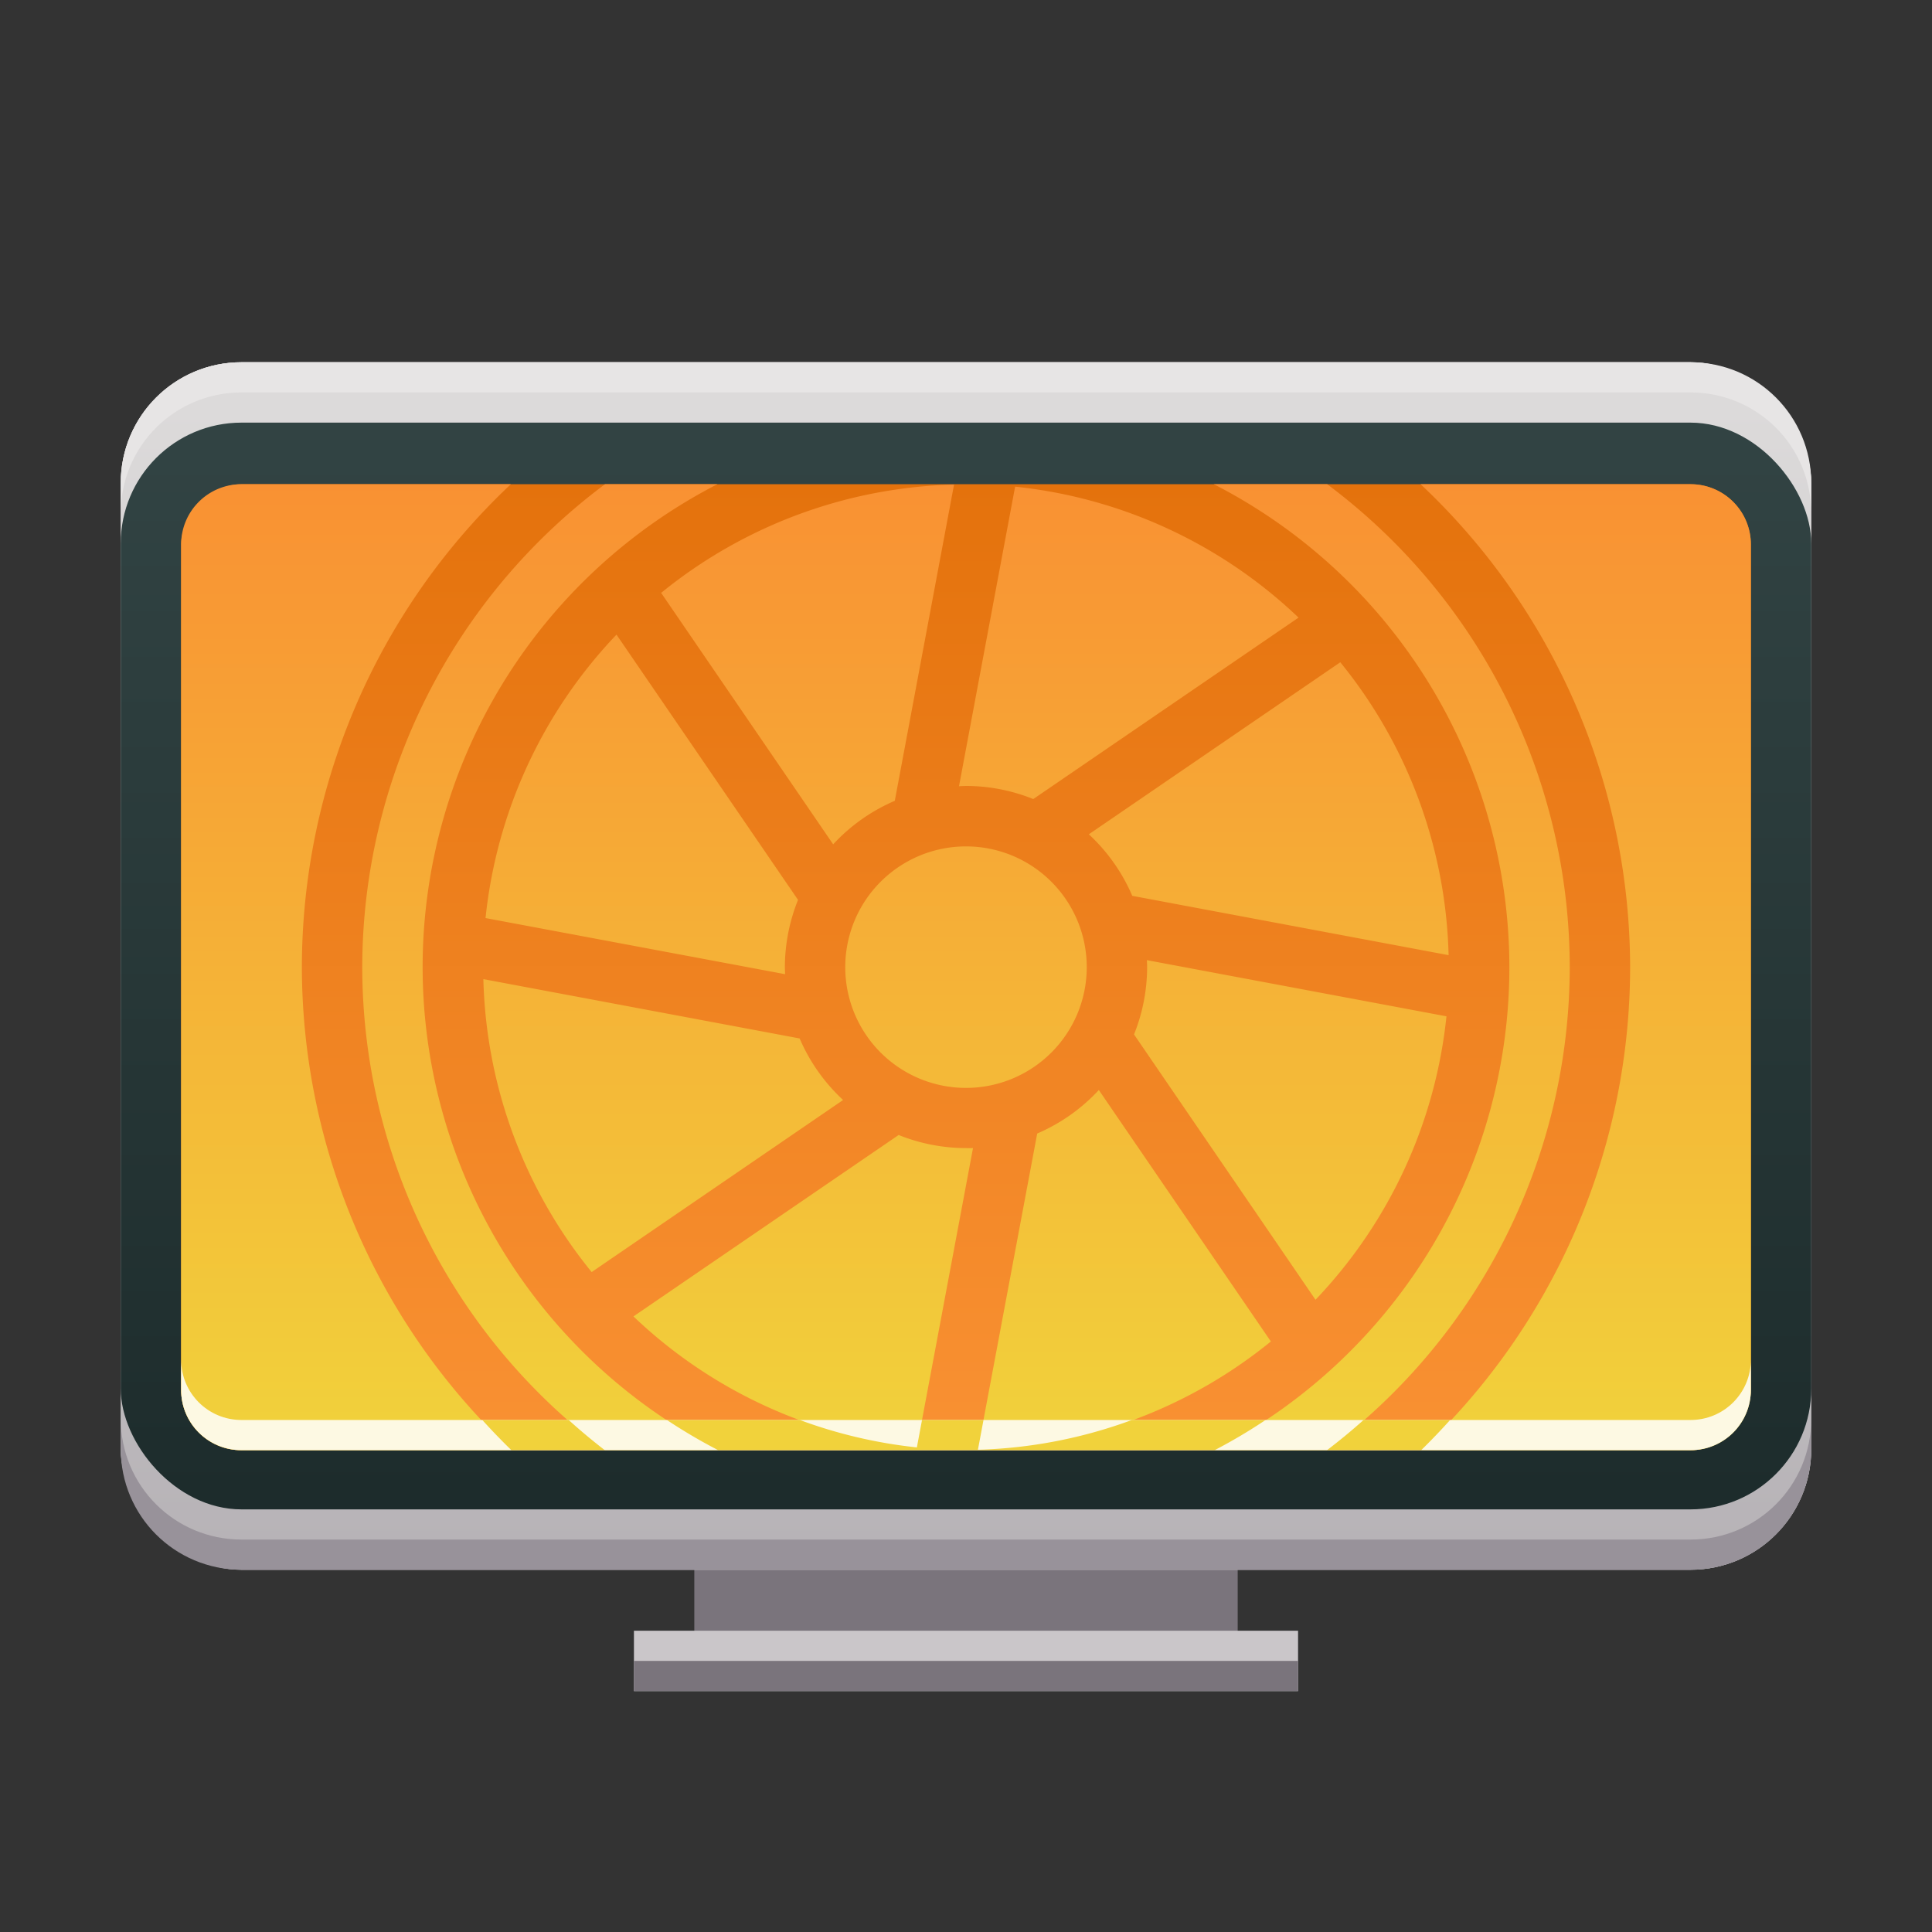 <?xml version="1.0" encoding="UTF-8" standalone="no"?>
<svg
   xmlns:dc="http://purl.org/dc/elements/1.1/"
   xmlns:cc="http://creativecommons.org/ns#"
   xmlns:rdf="http://www.w3.org/1999/02/22-rdf-syntax-ns#"
   xmlns:svg="http://www.w3.org/2000/svg"
   xmlns="http://www.w3.org/2000/svg"
   xmlns:xlink="http://www.w3.org/1999/xlink"
   xmlns:sodipodi="http://sodipodi.sourceforge.net/DTD/sodipodi-0.dtd"
   xmlns:inkscape="http://www.inkscape.org/namespaces/inkscape"
   version="1.1"
   width="64"
   viewBox="0 0 64 64"
   height="64"
   id="svg2"
   inkscape:version="0.91 r13725"
   sodipodi:docname="spectacle.svg">
  <rect x="0" y="0" width="64" height="64" fill="#333333" stroke="none"/>
  <sodipodi:namedview
     pagecolor="#ffffff"
     bordercolor="#666666"
     borderopacity="1"
     objecttolerance="10"
     gridtolerance="10"
     guidetolerance="10"
     inkscape:pageopacity="0"
     inkscape:pageshadow="2"
     inkscape:window-width="3840"
     inkscape:window-height="2045"
     id="namedview37"
     showgrid="true"
     inkscape:zoom="29.5"
     inkscape:cx="31.015149"
     inkscape:cy="34.053538"
     inkscape:window-x="0"
     inkscape:window-y="0"
     inkscape:window-maximized="1"
     inkscape:current-layer="svg2">
    <inkscape:grid
       type="xygrid"
       id="grid4173" />
  </sodipodi:namedview>
  <defs
     id="defs4">
    <linearGradient
       inkscape:collect="always"
       id="linearGradient4175">
      <stop
         style="stop-color:#e4720c;stop-opacity:1;"
         offset="0"
         id="stop4177" />
      <stop
         style="stop-color:#f99133;stop-opacity:1"
         offset="1"
         id="stop4179" />
    </linearGradient>
    <linearGradient
       inkscape:collect="always"
       id="linearGradient4165">
      <stop
         style="stop-color:#f99133;stop-opacity:1;"
         offset="0"
         id="stop4167" />
      <stop
         style="stop-color:#f1d23b;stop-opacity:1"
         offset="1"
         id="stop4169" />
    </linearGradient>
    <linearGradient
       y2="962.86"
       y1="1002.6"
       gradientTransform="translate(58.788,-954.44)"
       x2="11"
       gradientUnits="userSpaceOnUse"
       x1="11"
       id="linearGradient5203-4">
      <stop
         offset="0"
         stop-color="#b6b2b6"
         id="stop7328-7-5" />
      <stop
         offset="1"
         stop-color="#dddbdb"
         id="stop7330-0-4" />
    </linearGradient>
    <linearGradient
       x1="20"
       y1="1000.4"
       gradientTransform="translate(0,-1044.42)"
       x2="20"
       gradientUnits="userSpaceOnUse"
       y2="1032.4"
       id="linearGradient7024-1">
      <stop
         style="stop-color:#e4720c;stop-opacity:1"
         offset="0"
         stop-color="#60cc9f"
         id="stop7019-0" />
      <stop
         style="stop-color:#ec4040;stop-opacity:1"
         offset="1"
         stop-color="#0566af"
         id="stop7021-3" />
    </linearGradient>
    <linearGradient
       y2="44"
       y1="12"
       gradientTransform="matrix(-1,0,0,-1,64,56.06)"
       x2="14"
       gradientUnits="userSpaceOnUse"
       x1="14"
       id="linearGradient7015-5">
      <stop
         style="stop-color:#f7e385;stop-opacity:1"
         offset="0"
         stop-color="#9ce0c4"
         id="stop7011-3" />
      <stop
         style="stop-color:#f99133;stop-opacity:1"
         offset="1"
         stop-color="#37a4f5"
         id="stop7013-5" />
    </linearGradient>
    <linearGradient
       x1="35"
       y1="996.36"
       gradientTransform="translate(0,-988.38)"
       x2="35"
       gradientUnits="userSpaceOnUse"
       y2="1044.4"
       id="linearGradient4200">
      <stop
         offset="0"
         stop-color="#334545"
         id="stop5215" />
      <stop
         offset="1"
         stop-color="#172525"
         id="stop5217" />
    </linearGradient>
    <linearGradient
       y2="962.86"
       x2="11"
       y1="1002.6"
       x1="11"
       gradientTransform="translate(58.788,-950.42)"
       gradientUnits="userSpaceOnUse"
       id="linearGradient4232"
       xlink:href="#linearGradient5203-4" />
    <linearGradient
       y2="1044.4"
       x2="35"
       y1="996.36"
       x1="35"
       gradientTransform="translate(0,-984.36)"
       gradientUnits="userSpaceOnUse"
       id="linearGradient4234"
       xlink:href="#linearGradient4200" />
    <linearGradient
       inkscape:collect="always"
       xlink:href="#linearGradient4165"
       id="linearGradient4171"
       x1="49"
       y1="16"
       x2="49"
       y2="48"
       gradientUnits="userSpaceOnUse" />
    <linearGradient
       inkscape:collect="always"
       xlink:href="#linearGradient4175"
       id="linearGradient4181"
       x1="32"
       y1="-16"
       x2="32"
       y2="-48"
       gradientUnits="userSpaceOnUse" />
  </defs>
  <rect
     style="color:#000000;clip-rule:nonzero;display:inline;overflow:visible;visibility:visible;opacity:1;isolation:auto;mix-blend-mode:normal;color-interpolation:sRGB;color-interpolation-filters:linearRGB;solid-color:#000000;solid-opacity:1;fill:#7a747c;fill-opacity:1;fill-rule:nonzero;stroke:none;stroke-width:2;stroke-linecap:butt;stroke-linejoin:miter;stroke-miterlimit:4;stroke-dasharray:none;stroke-dashoffset:0;stroke-opacity:1;color-rendering:auto;image-rendering:auto;shape-rendering:auto;text-rendering:auto;enable-background:accumulate"
     id="rect4183"
     width="18"
     height="6.424"
     x="23"
     y="48.576" />
  <rect
     fill="#b6b2b6"
     x="21"
     y="54.02"
     width="22"
     height="2"
     ry="0"
     style="color-rendering:auto;color:#000000;isolation:auto;mix-blend-mode:normal;shape-rendering:auto;solid-color:#000000;image-rendering:auto;fill:#cac6c9"
     id="rect6778-1" />
  <g
     transform="translate(0,4.02)"
     id="g4153">
    <rect
       id="rect6768-2"
       style="color:#000000;isolation:auto;mix-blend-mode:normal;solid-color:#000000;fill:url(#linearGradient5203-4);color-rendering:auto;image-rendering:auto;shape-rendering:auto"
       ry="4"
       height="40"
       width="56"
       y="7.98"
       x="4" />
    <rect
       id="rect6772-9"
       style="color:#000000;isolation:auto;mix-blend-mode:normal;solid-color:#000000;fill:url(#linearGradient4200);color-rendering:auto;image-rendering:auto;shape-rendering:auto"
       ry="4"
       height="36"
       width="56"
       y="9.98"
       x="4" />
    <rect
       id="rect6774-9"
       style="color:#000000;isolation:auto;mix-blend-mode:normal;solid-color:#000000;fill:url(#linearGradient7024-1);color-rendering:auto;image-rendering:auto;shape-rendering:auto"
       ry="2"
       height="32"
       width="52"
       y="-44.02"
       x="6"
       transform="scale(1,-1)" />
    <path
       id="path6780-2"
       d="m 56,44.02 c 1.108,0 2,-0.892 2,-2 l 0,-28 c 0,-1.108 -0.892,-2 -2,-2 l -8.941,0 a 22,22 0 0 1 6.941,16 22,22 0 0 1 -6.922,16 l 8.922,0 z m -12.041,0 a 20,20 0 0 0 8.041,-16 20,20 0 0 0 -8.035,-16 l -3.756,0 a 18,18 0 0 1 9.791,16 18,18 0 0 1 -9.764,16 l 3.723,0 z m -20.168,0 a 18,18 0 0 1 -9.791,-16 18,18 0 0 1 9.764,-16 l -3.723,0 a 20,20 0 0 0 -8.041,16 20,20 0 0 0 8.035,16 l 3.756,0 z m -6.85,0 A 22,22 0 0 1 10,28.02 a 22,22 0 0 1 6.922,-16 L 8,12.02 c -1.108,0 -2,0.892 -2,2 l 0,28 c 0,1.108 0.892,2 2,2 l 8.941,0 z m 15.453,-0.014 a 16,16 0 0 0 9.705,-3.588 l -5.699,-8.33 a 6,6 0 0 1 -2.041,1.441 l -1.965,10.476 z m -2.023,-0.07 1.861,-9.924 a 6,6 0 0 1 -0.232,0 6,6 0 0 1 -2.231,-0.434 l -8.785,6.01 a 16,16 0 0 0 9.387,4.34 z m 13.207,-4.9 a 16,16 0 0 0 4.338,-9.389 l -9.924,-1.861 a 6,6 0 0 1 0.008,0.234 6,6 0 0 1 -0.434,2.227 l 6.012,8.789 z m -23.977,-0.918 8.328,-5.699 a 6,6 0 0 1 -1.44,-2.039 l -10.477,-1.965 a 16,16 0 0 0 3.587,9.703 z M 32,32.018 a 4,4 0 0 0 4,-4 4,4 0 0 0 -4,-4 4,4 0 0 0 -4,4 4,4 0 0 0 4,4 z m -5.992,-3.768 a 6,6 0 0 1 -0.008,-0.232 6,6 0 0 1 0.436,-2.228 l -6.014,-8.787 a 16,16 0 0 0 -4.338,9.389 l 9.924,1.859 z m 21.979,-0.629 a 16,16 0 0 0 -3.588,-9.703 l -8.33,5.699 a 6,6 0 0 1 1.439,2.039 l 10.479,1.965 z m -20.387,-3.672 a 6,6 0 0 1 2.041,-1.441 l 1.963,-10.476 a 16,16 0 0 0 -9.703,3.588 l 5.699,8.33 z m 6.627,-1.498 8.789,-6.012 a 16,16 0 0 0 -9.389,-4.338 l -1.859,9.924 a 6,6 0 0 1 0.232,-0.01 6,6 0 0 1 2.227,0.434 z"
       style="color:#000000;isolation:auto;mix-blend-mode:normal;solid-color:#000000;fill:url(#linearGradient7015-5);color-rendering:auto;image-rendering:auto;shape-rendering:auto" />
  </g>
  <path
     id="rect6778-1-3"
     d="M 21 55.02 L 21 56.02 L 43 56.02 L 43 55.02 L 21 55.02 z "
     style="color:#000000;isolation:auto;mix-blend-mode:normal;solid-color:#000000;fill:#7a747c;color-rendering:auto;image-rendering:auto;shape-rendering:auto" />
  <rect
     x="4"
     y="12"
     width="56"
     height="40"
     ry="4"
     style="color:#000000;isolation:auto;mix-blend-mode:normal;solid-color:#000000;fill:url(#linearGradient4232);color-rendering:auto;image-rendering:auto;shape-rendering:auto"
     id="rect6768-2-7" />
  <rect
     x="4"
     y="14"
     width="56"
     height="36"
     ry="4"
     style="color:#000000;isolation:auto;mix-blend-mode:normal;solid-color:#000000;fill:url(#linearGradient4234);color-rendering:auto;image-rendering:auto;shape-rendering:auto"
     id="rect6772-9-0" />
  <rect
     transform="scale(1,-1)"
     x="6"
     y="-48.04"
     width="52"
     height="32"
     ry="2"
     style="color:#000000;isolation:auto;mix-blend-mode:normal;solid-color:#000000;fill:url(#linearGradient4181);color-rendering:auto;image-rendering:auto;shape-rendering:auto;fill-opacity:1"
     id="rect6774-9-9" />
  <path
     style="color:#000000;isolation:auto;mix-blend-mode:normal;solid-color:#000000;fill:url(#linearGradient4171);color-rendering:auto;image-rendering:auto;shape-rendering:auto;fill-opacity:1"
     d="m 56,48.04 c 1.108,0 2,-0.892 2,-2 l 0,-28 c 0,-1.108 -0.892,-2 -2,-2 l -8.941,0 a 22,22 0 0 1 6.941,16 22,22 0 0 1 -6.922,16 l 8.922,0 z m -12.041,0 a 20,20 0 0 0 8.041,-16 20,20 0 0 0 -8.035,-16 l -3.756,0 a 18,18 0 0 1 9.791,16 18,18 0 0 1 -9.764,16 l 3.723,0 z m -20.168,0 a 18,18 0 0 1 -9.791,-16 18,18 0 0 1 9.764,-16 l -3.723,0 a 20,20 0 0 0 -8.041,16 20,20 0 0 0 8.035,16 l 3.756,0 z m -6.85,0 A 22,22 0 0 1 10,32.04 a 22,22 0 0 1 6.922,-16 L 8,16.04 c -1.108,0 -2,0.892 -2,2 l 0,28 c 0,1.108 0.892,2 2,2 l 8.941,0 z m 15.453,-0.014 a 16,16 0 0 0 9.705,-3.588 l -5.699,-8.33 a 6,6 0 0 1 -2.041,1.441 l -1.965,10.476 z m -2.023,-0.07 1.861,-9.924 a 6,6 0 0 1 -0.232,0 6,6 0 0 1 -2.231,-0.434 l -8.785,6.01 a 16,16 0 0 0 9.387,4.34 z m 13.207,-4.9 a 16,16 0 0 0 4.338,-9.389 l -9.924,-1.861 a 6,6 0 0 1 0.008,0.234 6,6 0 0 1 -0.434,2.227 l 6.012,8.789 z m -23.977,-0.918 8.328,-5.699 a 6,6 0 0 1 -1.44,-2.039 l -10.477,-1.965 a 16,16 0 0 0 3.587,9.703 z M 32,36.038 a 4,4 0 0 0 4,-4 4,4 0 0 0 -4,-4 4,4 0 0 0 -4,4 4,4 0 0 0 4,4 z m -5.992,-3.768 a 6,6 0 0 1 -0.008,-0.232 6,6 0 0 1 0.436,-2.228 l -6.014,-8.787 a 16,16 0 0 0 -4.338,9.389 l 9.924,1.859 z m 21.979,-0.629 a 16,16 0 0 0 -3.588,-9.703 l -8.33,5.699 a 6,6 0 0 1 1.439,2.039 l 10.479,1.965 z m -20.387,-3.672 a 6,6 0 0 1 2.041,-1.441 l 1.963,-10.476 a 16,16 0 0 0 -9.703,3.588 l 5.699,8.33 z m 6.627,-1.498 8.789,-6.012 a 16,16 0 0 0 -9.389,-4.338 l -1.859,9.924 a 6,6 0 0 1 0.232,-0.01 6,6 0 0 1 2.227,0.434 z"
     id="path6780-2-3" />
  <path
     id="rect6768-2-7-2"
     d="M 4 47 L 4 48 C 4 50.216 5.784 52 8 52 L 56 52 C 58.216 52 60 50.216 60 48 L 60 47 C 60 49.216 58.216 51 56 51 L 8 51 C 5.784 51 4 49.216 4 47 z "
     style="color:#000000;isolation:auto;mix-blend-mode:normal;solid-color:#000000;fill:#98929a;color-rendering:auto;image-rendering:auto;shape-rendering:auto" />
  <path
     id="rect6774-9-9-9"
     d="M 6 45.039 L 6 46.039 C 6 47.147 6.892 48.039 8 48.039 L 56 48.039 C 57.108 48.039 58 47.147 58 46.039 L 58 45.039 C 58 46.147 57.108 47.039 56 47.039 L 8 47.039 C 6.892 47.039 6 46.147 6 45.039 z "
     style="color:#000000;isolation:auto;mix-blend-mode:normal;solid-color:#000000;fill:#fdf9e3;color-rendering:auto;image-rendering:auto;shape-rendering:auto" />
  <path
     id="rect6768-2-7-0"
     d="M 8 12 C 5.784 12 4 13.784 4 16 L 4 17 C 4 14.784 5.784 13 8 13 L 56 13 C 58.216 13 60 14.784 60 17 L 60 16 C 60 13.784 58.216 12 56 12 L 8 12 z "
     style="color:#000000;isolation:auto;mix-blend-mode:normal;solid-color:#000000;fill:#e7e5e5;color-rendering:auto;image-rendering:auto;shape-rendering:auto" />
  <path
     id="rect6774-9-9-9-3"
     d="M 15.977 47.039 A 22 22 0 0 0 16.941 48.039 L 20.035 48.039 A 20 20 0 0 1 18.838 47.039 L 15.977 47.039 z M 22.092 47.039 A 18 18 0 0 0 23.791 48.039 L 40.236 48.039 A 18 18 0 0 0 41.924 47.039 L 37.496 47.039 A 16 16 0 0 1 32.395 48.025 L 32.58 47.039 L 30.543 47.039 L 30.371 47.955 L 30.371 47.947 A 16 16 0 0 1 26.496 47.039 L 22.092 47.039 z M 45.17 47.039 A 20 20 0 0 1 43.959 48.039 L 47.078 48.039 A 22 22 0 0 0 48.037 47.039 L 45.17 47.039 z "
     style="color:#000000;isolation:auto;mix-blend-mode:normal;solid-color:#000000;fill:#f1d23b;color-rendering:auto;image-rendering:auto;shape-rendering:auto" />
</svg>
